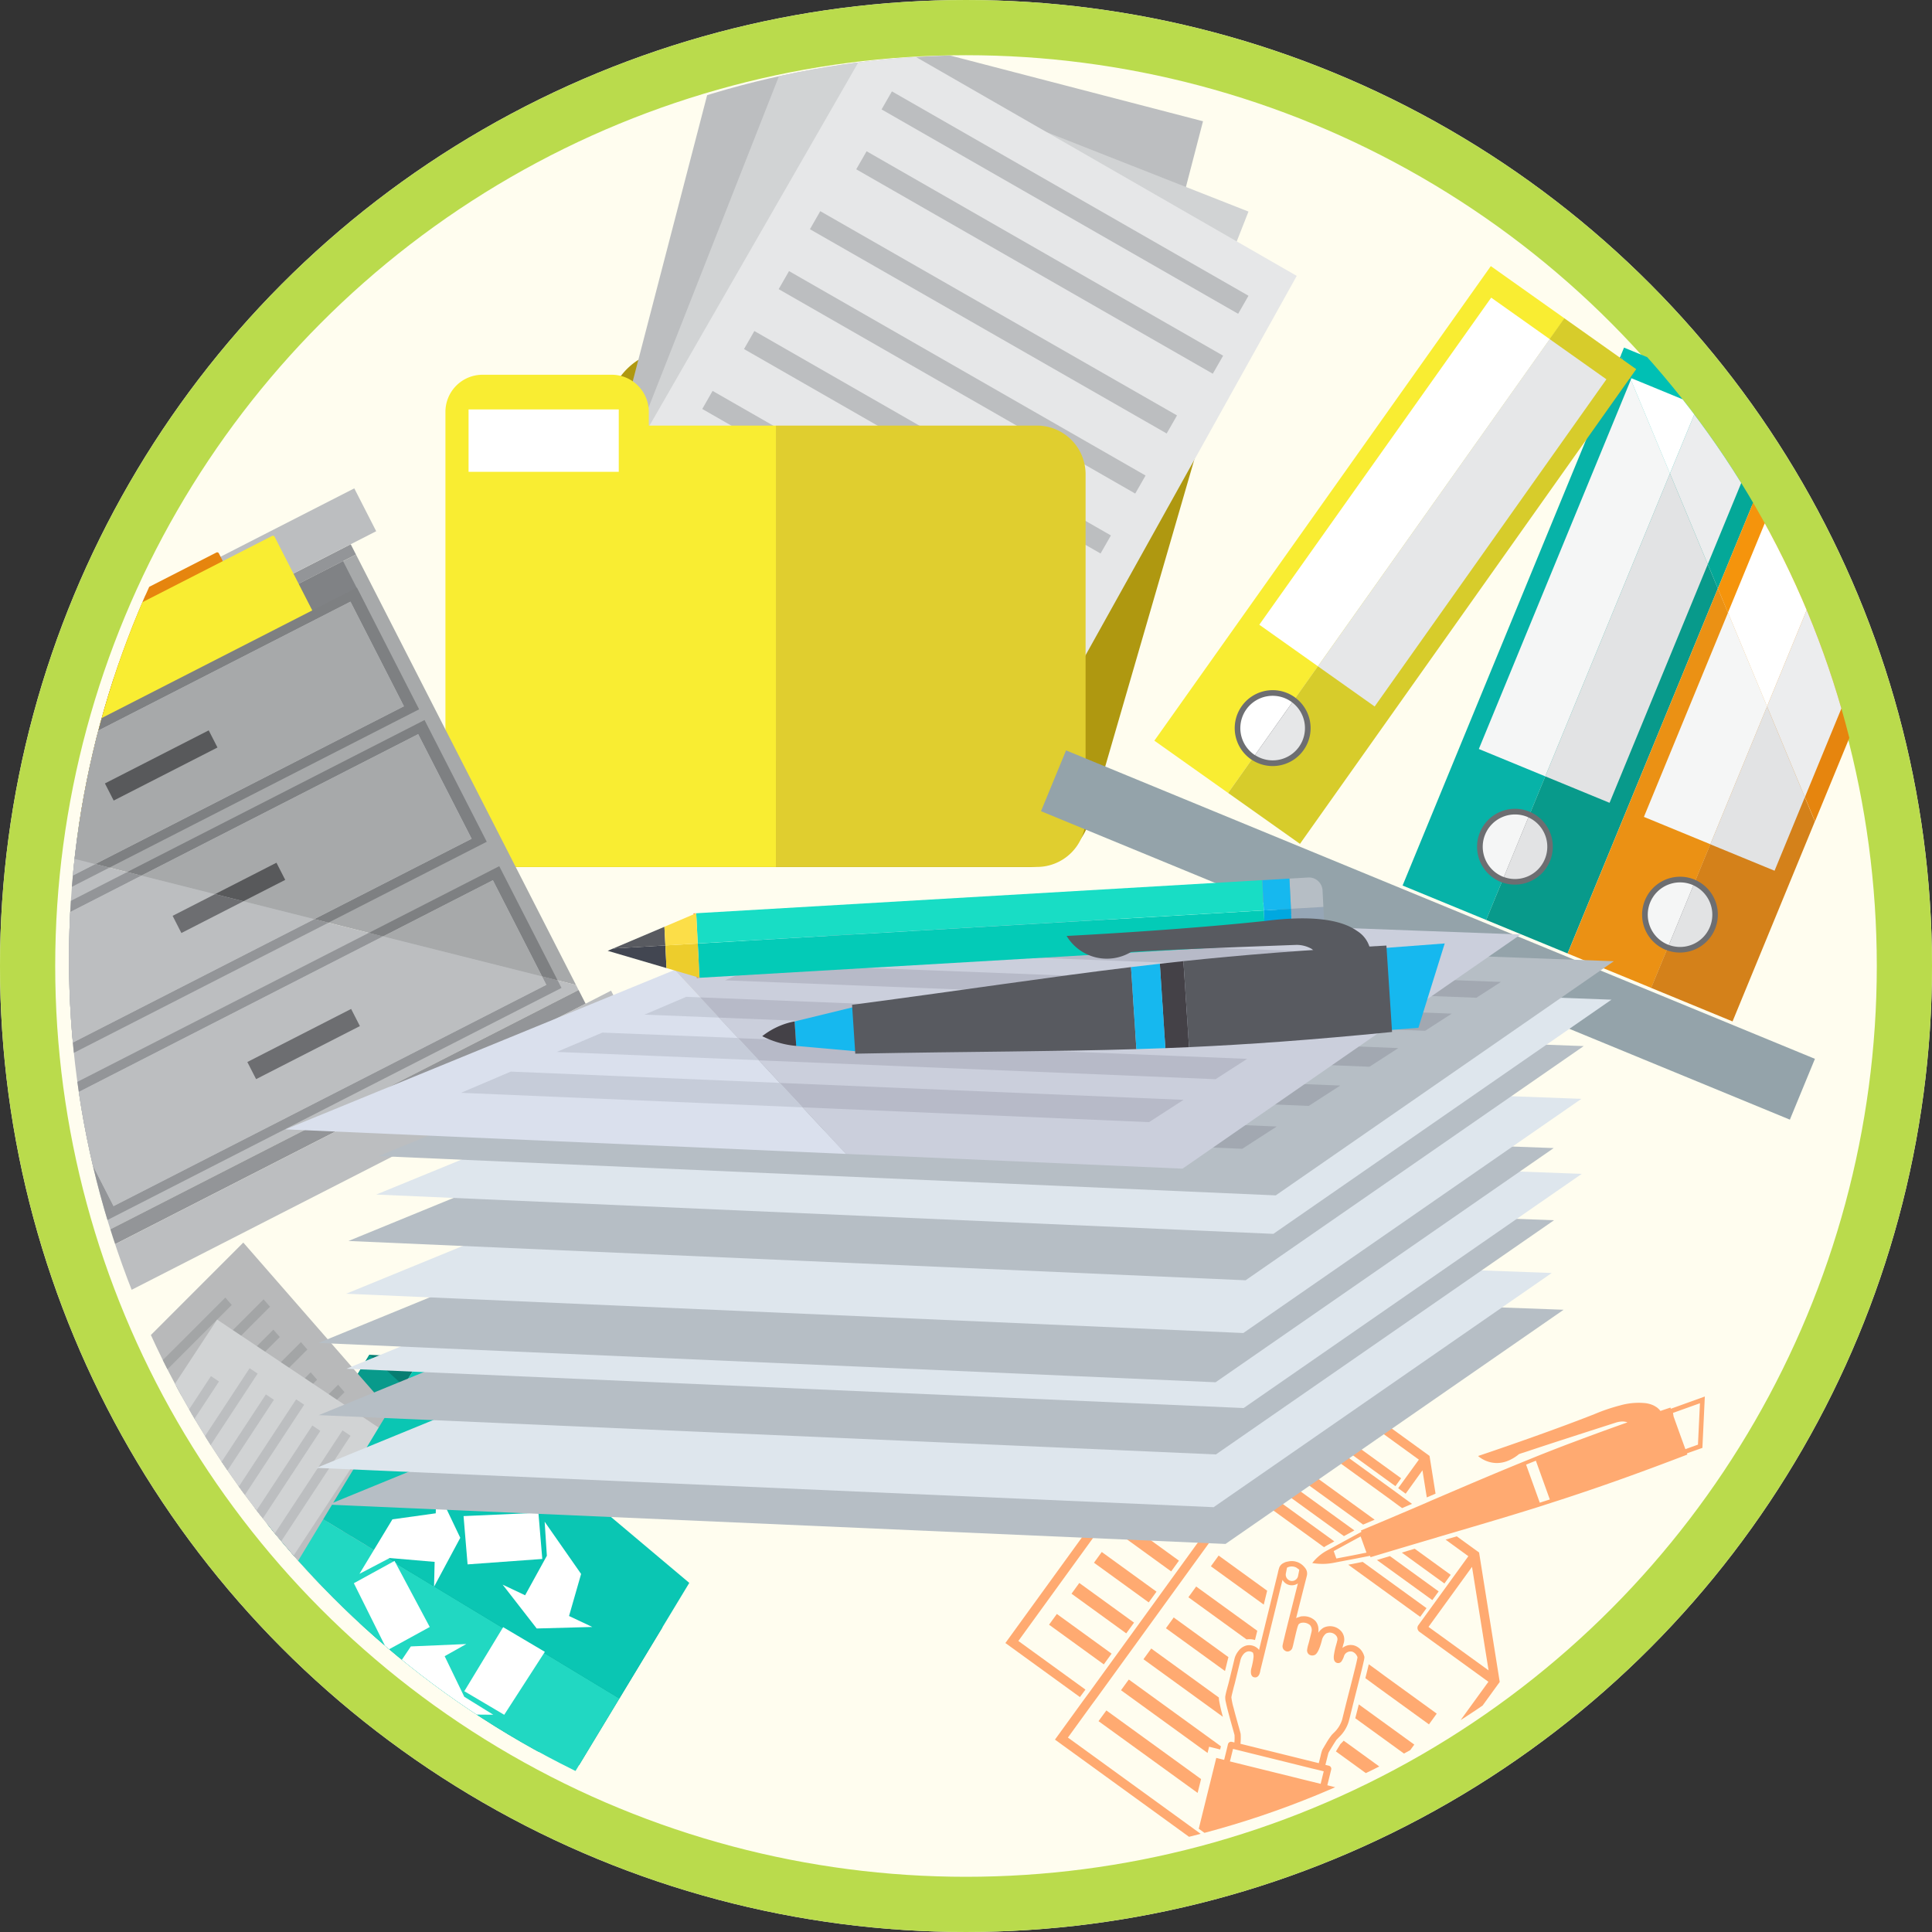 <svg xmlns="http://www.w3.org/2000/svg" xmlns:xlink="http://www.w3.org/1999/xlink" width="140" height="140" viewBox="0 0 140 140">
  <rect x="0" y="0" width="140" height="140" fill="#333333" stroke="none"/>
  <defs>
    <clipPath id="clip-path">
      <circle id="Elipse_4293" data-name="Elipse 4293" cx="65.5" cy="65.5" r="65.5" transform="translate(257.5 486.5)" fill="#fff"/>
    </clipPath>
  </defs>
  <g id="Grupo_55827" data-name="Grupo 55827" transform="translate(-245 -476)">
    <g id="Elipse_4292" data-name="Elipse 4292" transform="translate(245 476)" fill="#fffdef" stroke="#badb4c" stroke-width="4">
      <circle cx="70" cy="70" r="70" stroke="none"/>
      <circle cx="70" cy="70" r="68" fill="none"/>
    </g>
    <g id="Enmascarar_grupo_43" data-name="Enmascarar grupo 43" transform="translate(-7.5 -6.5)" clip-path="url(#clip-path)">
      <g id="Grupo_55197" data-name="Grupo 55197" transform="translate(239.713 482.418)">
        <g id="_2" data-name="2" transform="translate(45.065)">
          <path id="Trazado_101927" data-name="Trazado 101927" d="M121.341,95.8H82.49a2.362,2.362,0,0,1-2.333-3.377L91.073,61.276a4.88,4.88,0,0,1,4.335-2.986h36.8a2.325,2.325,0,0,1,2.481,2.986l-9.04,31.146A4.7,4.7,0,0,1,121.341,95.8Z" transform="translate(-78.972 -32.892)" fill="#af9810"/>
          <rect id="Rectángulo_5402" data-name="Rectángulo 5402" width="49.545" height="35.253" transform="translate(8.313 47.951) rotate(-75.429)" fill="#bcbec0"/>
          <rect id="Rectángulo_5403" data-name="Rectángulo 5403" width="49.545" height="35.253" transform="translate(7.244 48.608) rotate(-68.519)" fill="#d1d3d4"/>
          <path id="Trazado_101928" data-name="Trazado 101928" d="M117.791,92.612,86,75.846l24.692-42.953,30.563,17.569Z" transform="translate(-79.567 -30.388)" fill="#e6e7e8"/>
          <g id="Grupo_55156" data-name="Grupo 55156" transform="translate(18.61 6.703)">
            <rect id="Rectángulo_5404" data-name="Rectángulo 5404" width="1.507" height="29.782" transform="translate(12.994 1.308) rotate(-60.18)" fill="#bcbec0"/>
            <rect id="Rectángulo_5405" data-name="Rectángulo 5405" width="1.507" height="29.782" transform="translate(11.159 5.647) rotate(-60.171)" fill="#bcbec0"/>
            <rect id="Rectángulo_5406" data-name="Rectángulo 5406" width="1.507" height="29.782" transform="matrix(0.497, -0.868, 0.868, 0.497, 7.803, 9.989)" fill="#bcbec0"/>
            <rect id="Rectángulo_5407" data-name="Rectángulo 5407" width="1.507" height="29.782" transform="translate(5.538 14.331) rotate(-60.172)" fill="#bcbec0"/>
            <rect id="Rectángulo_5408" data-name="Rectángulo 5408" width="1.507" height="29.782" transform="translate(3.026 18.673) rotate(-60.172)" fill="#bcbec0"/>
            <rect id="Rectángulo_5409" data-name="Rectángulo 5409" width="1.507" height="29.782" transform="matrix(0.497, -0.868, 0.868, 0.497, 0, 23.014)" fill="#bcbec0"/>
          </g>
          <g id="Grupo_55157" data-name="Grupo 55157" transform="translate(0 27.238)">
            <path id="Trazado_101929" data-name="Trazado 101929" d="M93.6,64.015V63.01a2.688,2.688,0,0,0-2.68-2.679H81.544a2.688,2.688,0,0,0-2.68,2.679V92.484A3.527,3.527,0,0,0,82.381,96h20.43V64.015Z" transform="translate(-78.864 -60.331)" fill="#f9ed32"/>
            <path id="Trazado_101930" data-name="Trazado 101930" d="M124.354,64.418H105.43V96.4h18.924a3.527,3.527,0,0,0,3.517-3.516V67.934A3.527,3.527,0,0,0,124.354,64.418Z" transform="translate(-81.483 -60.734)" fill="#e0ce2f"/>
            <rect id="Rectángulo_5410" data-name="Rectángulo 5410" width="10.885" height="4.522" transform="translate(1.675 2.512)" fill="#fff"/>
          </g>
        </g>
        <g id="_3" data-name="3" transform="translate(0 35.471)">
          <rect id="Rectángulo_5411" data-name="Rectángulo 5411" width="39.05" height="0.837" transform="translate(3.432 21.824) rotate(-27.077)" fill="#939598"/>
          <path id="Trazado_101931" data-name="Trazado 101931" d="M67.871,74.782,33.1,92.557l.387.758,50.329,12.66Z" transform="translate(-29.288 -69.988)" fill="#a7a9aa"/>
          <path id="Trazado_101932" data-name="Trazado 101932" d="M33.531,95.341l15.743,30.8,34.77-17.775L83.86,108Z" transform="translate(-29.33 -72.014)" fill="#bcbec0"/>
          <rect id="Rectángulo_5412" data-name="Rectángulo 5412" width="39.05" height="1.116" transform="translate(19.943 54.12) rotate(-27.069)" fill="#939598"/>
          <rect id="Rectángulo_5413" data-name="Rectángulo 5413" width="43.194" height="3.488" transform="translate(0 19.661) rotate(-27.077)" fill="#bcbec0"/>
          <rect id="Rectángulo_5414" data-name="Rectángulo 5414" width="43.194" height="3.488" transform="translate(18.607 56.059) rotate(-27.077)" fill="#bcbec0"/>
          <g id="Grupo_55159" data-name="Grupo 55159" transform="translate(16.04 27.378)">
            <path id="Trazado_101933" data-name="Trazado 101933" d="M70.139,105.195l-23.474,12,4.509,8.82L84.1,109.184l-.28-.547Z" transform="translate(-46.665 -100.363)" fill="#939598"/>
            <path id="Trazado_101934" data-name="Trazado 101934" d="M82.157,99.835l-9.451,4.832,13.68,3.441Z" transform="translate(-49.232 -99.835)" fill="#7e8082"/>
            <g id="Grupo_55158" data-name="Grupo 55158" transform="translate(1.099 1.02)">
              <path id="Trazado_101935" data-name="Trazado 101935" d="M81.807,100.967l-7.961,4.07,11.524,2.9Z" transform="translate(-50.443 -100.967)" fill="#bcbec0"/>
              <path id="Trazado_101936" data-name="Trazado 101936" d="M71.286,105.482l-23.4,11.964,3.874,7.578L83.121,108.99l-.311-.609Z" transform="translate(-47.884 -101.412)" fill="#bcbec0"/>
              <path id="Trazado_101937" data-name="Trazado 101937" d="M81.807,100.967l-7.961,4.07,11.524,2.9Z" transform="translate(-50.443 -100.967)" fill="#a7a9aa"/>
              <path id="Trazado_101938" data-name="Trazado 101938" d="M71.286,105.482l-23.4,11.964,3.874,7.578L83.121,108.99l-.311-.609Z" transform="translate(-47.884 -101.412)" fill="#bcbec0"/>
              <rect id="Rectángulo_5415" data-name="Rectángulo 5415" width="8.451" height="1.395" transform="matrix(0.89, -0.455, 0.455, 0.89, 13.571, 13.17)" fill="#6d6e71"/>
            </g>
          </g>
          <g id="Grupo_55161" data-name="Grupo 55161" transform="translate(10.626 16.788)">
            <path id="Trazado_101939" data-name="Trazado 101939" d="M79.337,96.907l-4.509-8.82L53.278,99.1l14.585,3.669Z" transform="translate(-41.903 -88.087)" fill="#7e8082"/>
            <path id="Trazado_101940" data-name="Trazado 101940" d="M45.168,114.943,66.62,103.977l-14.585-3.669-11.375,5.815Z" transform="translate(-40.659 -89.292)" fill="#939598"/>
            <g id="Grupo_55160" data-name="Grupo 55160" transform="translate(1.099 1.02)">
              <path id="Trazado_101941" data-name="Trazado 101941" d="M78.352,96.8l-3.874-7.578L54.418,99.473l12.531,3.152Z" transform="translate(-43.114 -89.218)" fill="#bcbec0"/>
              <path id="Trazado_101942" data-name="Trazado 101942" d="M45.752,113.951l19.961-10.2-12.531-3.152-11.3,5.779Z" transform="translate(-41.878 -90.34)" fill="#bcbec0"/>
              <path id="Trazado_101943" data-name="Trazado 101943" d="M78.352,96.8l-3.874-7.578L54.418,99.473l12.531,3.152Z" transform="translate(-43.114 -89.218)" fill="#a7a9aa"/>
              <path id="Trazado_101944" data-name="Trazado 101944" d="M45.752,113.951l19.961-10.2-12.531-3.152-11.3,5.779Z" transform="translate(-41.878 -90.34)" fill="#bcbec0"/>
              <path id="Trazado_101945" data-name="Trazado 101945" d="M65.428,100.8l-.635-1.243-4.45,2.275,2.054.517Z" transform="translate(-43.698 -90.238)" fill="#58595b"/>
              <path id="Trazado_101946" data-name="Trazado 101946" d="M57.568,104.9l4.493-2.3-2.054-.517-3.074,1.572Z" transform="translate(-43.362 -90.487)" fill="#6d6e71"/>
            </g>
          </g>
          <rect id="Rectángulo_5416" data-name="Rectángulo 5416" width="36.101" height="3.767" transform="matrix(0.89, -0.455, 0.455, 0.89, 5.517, 21.698)" fill="#808285"/>
          <g id="Grupo_55162" data-name="Grupo 55162" transform="translate(5.149 4.635)">
            <path id="Trazado_101947" data-name="Trazado 101947" d="M57.9,74.62,42.673,82.4,42.1,81.275a.137.137,0,0,0-.184-.059l-7.255,3.709a.137.137,0,0,0-.06.184l.639,1.25,1.526,2.986,4.314,8.439a.138.138,0,0,0,.185.059l22.6-11.555a.136.136,0,0,0,.059-.184L58.081,74.68A.137.137,0,0,0,57.9,74.62Z" transform="translate(-34.583 -74.606)" fill="#e6850e"/>
            <rect id="Rectángulo_5417" data-name="Rectángulo 5417" width="5.537" height="2.106" transform="translate(1.331 10.728) rotate(-27.077)" fill="#fff"/>
          </g>
          <g id="Grupo_55163" data-name="Grupo 55163" transform="translate(9.188 3.432)">
            <path id="Trazado_101948" data-name="Trazado 101948" d="M62.379,73.286,47.154,81.068l-.577-1.128a.137.137,0,0,0-.184-.059L39.139,83.59a.137.137,0,0,0-.059.184l.639,1.25,1.526,2.986,4.314,8.439a.137.137,0,0,0,.185.059l22.6-11.554a.138.138,0,0,0,.059-.185L62.562,73.346A.137.137,0,0,0,62.379,73.286Z" transform="translate(-39.064 -73.271)" fill="#f9ed32"/>
            <rect id="Rectángulo_5418" data-name="Rectángulo 5418" width="5.537" height="2.106" transform="matrix(0.89, -0.455, 0.455, 0.89, 1.331, 10.727)" fill="#fff"/>
          </g>
          <g id="Grupo_55165" data-name="Grupo 55165" transform="translate(5.72 7.191)">
            <path id="Trazado_101949" data-name="Trazado 101949" d="M72.7,86.261l-4.509-8.82L35.674,94.062l14.585,3.669Z" transform="translate(-35.262 -77.441)" fill="#7e8082"/>
            <path id="Trazado_101950" data-name="Trazado 101950" d="M39.726,104.91l10.488-5.362L35.629,95.879l-.412.211Z" transform="translate(-35.217 -79.258)" fill="#939598"/>
            <g id="Grupo_55164" data-name="Grupo 55164" transform="translate(1.099 1.02)">
              <path id="Trazado_101951" data-name="Trazado 101951" d="M71.71,86.15l-3.874-7.578L36.814,94.432l12.531,3.152Z" transform="translate(-36.473 -78.572)" fill="#bcbec0"/>
              <path id="Trazado_101952" data-name="Trazado 101952" d="M40.309,103.918l9-4.6L36.776,96.166l-.341.174Z" transform="translate(-36.436 -80.307)" fill="#bcbec0"/>
              <path id="Trazado_101953" data-name="Trazado 101953" d="M40.309,103.918l9-4.6L36.776,96.166l-.341.174Z" transform="translate(-36.436 -80.307)" fill="#bcbec0"/>
              <path id="Trazado_101954" data-name="Trazado 101954" d="M71.71,86.15l-3.874-7.578L36.814,94.432l12.531,3.152Z" transform="translate(-36.473 -78.572)" fill="#a7a9aa"/>
              <rect id="Rectángulo_5419" data-name="Rectángulo 5419" width="8.451" height="1.395" transform="matrix(0.89, -0.455, 0.455, 0.89, 13.571, 13.17)" fill="#58595b"/>
            </g>
          </g>
        </g>
        <g id="_11" data-name="11" transform="translate(88.222 19.366)">
          <g id="Grupo_55169" data-name="Grupo 55169" transform="translate(8.215 0)">
            <g id="Grupo_55166" data-name="Grupo 55166" transform="translate(17.987 5.905)">
              <path id="Trazado_101955" data-name="Trazado 101955" d="M179.639,60.643l-6.056-2.494-.235.571,3.563,8.55Z" transform="translate(-157.537 -58.149)" fill="#00c0b4"/>
              <path id="Trazado_101956" data-name="Trazado 101956" d="M171.619,58.783,155.808,97.192l6.057,2.493,13.318-32.352Z" transform="translate(-155.808 -58.212)" fill="#07b3a8"/>
              <path id="Trazado_101957" data-name="Trazado 101957" d="M185.93,63.345l-5.9-2.429L177.3,67.543l3.472,8.331Z" transform="translate(-157.926 -58.422)" fill="#04a898"/>
              <path id="Trazado_101958" data-name="Trazado 101958" d="M175.844,68.268,162.526,100.62l5.9,2.429L179.316,76.6Z" transform="translate(-156.47 -59.147)" fill="#089a8b"/>
              <path id="Trazado_101959" data-name="Trazado 101959" d="M172.954,60.729,161.937,87.49l4.814,1.982,9.035-21.947Z" transform="translate(-156.412 -58.404)" fill="#f5f6f6"/>
              <path id="Trazado_101960" data-name="Trazado 101960" d="M179.016,62.594,174.2,60.612l-.044.105,2.832,6.8Z" transform="translate(-157.616 -58.392)" fill="#fff"/>
              <path id="Trazado_101961" data-name="Trazado 101961" d="M183.984,64.729l-4.659-1.918L177.3,67.73l2.741,6.577Z" transform="translate(-157.926 -58.609)" fill="#ecedee"/>
              <path id="Trazado_101962" data-name="Trazado 101962" d="M176.312,68.268l-9.035,21.947,4.659,1.918,7.117-17.288Z" transform="translate(-156.938 -59.147)" fill="#e2e3e4"/>
              <path id="Trazado_101963" data-name="Trazado 101963" d="M163.5,100.519a2.751,2.751,0,1,1,2.094-5.089c.024.01.048.022.07.032l.019.009a2.749,2.749,0,0,1-2.091,5.08l-.02-.006C163.547,100.537,163.523,100.529,163.5,100.519Z" transform="translate(-156.398 -61.804)" fill="#6d6e71"/>
              <path id="Trazado_101964" data-name="Trazado 101964" d="M162.427,97.128a2.341,2.341,0,0,0,1.274,3.056c.026.011.053.018.079.028l1.778-4.321c-.025-.012-.05-.025-.076-.036A2.341,2.341,0,0,0,162.427,97.128Z" transform="translate(-156.443 -61.849)" fill="#f5f6f6"/>
              <path id="Trazado_101965" data-name="Trazado 101965" d="M165.726,95.914l-1.779,4.321a2.338,2.338,0,0,0,1.779-4.321Z" transform="translate(-156.61 -61.872)" fill="#e2e3e4"/>
            </g>
            <g id="Grupo_55167" data-name="Grupo 55167" transform="translate(29.945 10.828)">
              <path id="Trazado_101966" data-name="Trazado 101966" d="M192.367,66.1,186.31,63.61,181.152,76.14l3.564,8.55Z" transform="translate(-170.264 -63.61)" fill="#f5940c"/>
              <path id="Trazado_101967" data-name="Trazado 101967" d="M179.962,77.51l-10.888,26.451,6.057,2.493,8.4-20.394Z" transform="translate(-169.073 -64.98)" fill="#eb9114"/>
              <path id="Trazado_101968" data-name="Trazado 101968" d="M198.658,68.806l-5.9-2.429-7.651,18.586,3.472,8.33Z" transform="translate(-170.654 -63.883)" fill="#e6850e"/>
              <path id="Trazado_101969" data-name="Trazado 101969" d="M184.187,86.995l-8.4,20.394,5.9,2.43,5.966-14.493Z" transform="translate(-169.735 -65.915)" fill="#d4811a"/>
              <path id="Trazado_101970" data-name="Trazado 101970" d="M191.743,68.055l-4.814-1.982-4.966,12.063,2.832,6.8Z" transform="translate(-170.344 -63.853)" fill="#fff"/>
              <path id="Trazado_101971" data-name="Trazado 101971" d="M181.3,79.455l-6.094,14.8,4.814,1.982,4.112-9.989Z" transform="translate(-169.677 -65.172)" fill="#f5f6f6"/>
              <path id="Trazado_101972" data-name="Trazado 101972" d="M196.712,70.189l-4.659-1.918-6.947,16.878,2.741,6.577Z" transform="translate(-170.654 -64.07)" fill="#ecedee"/>
              <path id="Trazado_101973" data-name="Trazado 101973" d="M184.656,86.995l-4.112,9.989L185.2,98.9l2.194-5.33Z" transform="translate(-170.204 -65.915)" fill="#e2e3e4"/>
              <path id="Trazado_101974" data-name="Trazado 101974" d="M176.765,105.98a2.751,2.751,0,0,1,2.095-5.089c.024.01.048.022.07.032l.019.009a2.749,2.749,0,0,1-2.091,5.08l-.02-.007C176.813,106,176.789,105.99,176.765,105.98Z" transform="translate(-169.663 -67.265)" fill="#6d6e71"/>
              <path id="Trazado_101975" data-name="Trazado 101975" d="M175.692,102.589a2.342,2.342,0,0,0,1.275,3.056c.025.011.052.018.078.028l1.779-4.321c-.026-.013-.05-.025-.076-.036A2.341,2.341,0,0,0,175.692,102.589Z" transform="translate(-169.708 -67.31)" fill="#f5f6f6"/>
              <path id="Trazado_101976" data-name="Trazado 101976" d="M178.991,101.375l-1.779,4.321a2.338,2.338,0,0,0,1.779-4.321Z" transform="translate(-169.875 -67.333)" fill="#e2e3e4"/>
            </g>
            <g id="Grupo_55168" data-name="Grupo 55168" transform="translate(0)">
              <rect id="Rectángulo_5420" data-name="Rectángulo 5420" width="42.154" height="6.549" transform="translate(0 34.388) rotate(-54.665)" fill="#f9ed32"/>
              <rect id="Rectángulo_5421" data-name="Rectángulo 5421" width="42.153" height="6.382" transform="matrix(0.578, -0.816, 0.816, 0.578, 5.343, 38.176)" fill="#d7cc2b"/>
              <rect id="Rectángulo_5422" data-name="Rectángulo 5422" width="29.054" height="5.206" transform="translate(7.604 25.986) rotate(-54.665)" fill="#fff"/>
              <rect id="Rectángulo_5423" data-name="Rectángulo 5423" width="29.054" height="5.039" transform="matrix(0.578, -0.816, 0.816, 0.578, 11.851, 28.998)" fill="#e6e7e8"/>
              <path id="Trazado_101977" data-name="Trazado 101977" d="M144.018,90.979a2.761,2.761,0,0,1-.465-.245l-.017-.011c-.023-.014-.044-.027-.066-.042a2.752,2.752,0,0,1,2.637-4.79,2.775,2.775,0,0,1,.545.3l.062.047.015.014a2.748,2.748,0,0,1-2.711,4.727Z" transform="translate(-136.49 -54.958)" fill="#6d6e71"/>
              <path id="Trazado_101978" data-name="Trazado 101978" d="M146.46,86.571a2.341,2.341,0,1,0-2.708,3.82c.023.016.048.029.071.044l2.7-3.812C146.5,86.606,146.483,86.587,146.46,86.571Z" transform="translate(-136.535 -55.003)" fill="#fff"/>
              <path id="Trazado_101979" data-name="Trazado 101979" d="M147.132,89.888a2.34,2.34,0,0,0-.489-3.212l-2.7,3.812A2.339,2.339,0,0,0,147.132,89.888Z" transform="translate(-136.65 -55.056)" fill="#e6e7e8"/>
            </g>
          </g>
          <rect id="Rectángulo_5424" data-name="Rectángulo 5424" width="4.764" height="58.666" transform="matrix(0.381, -0.925, 0.925, 0.381, 0, 39.498)" fill="#94a3aa"/>
        </g>
        <g id="_14" data-name="14" transform="translate(17.486 90.123)">
          <path id="Trazado_101980" data-name="Trazado 101980" d="M58.967,159.661l1.9,3.241,14.28-23.611-3.754-.179Z" transform="translate(-49.324 -130.981)" fill="#077d71"/>
          <path id="Trazado_101981" data-name="Trazado 101981" d="M65.394,161.863l4.8,1.579h0l.861.283,4.012,1.321.68.224,3.422,1.126.562.185h0l2.958.974.474.156,2.587.852.41.135.432.142,6.037-9.982-.51-.476-.326-.305-1.983-1.851-.38-.354-2.261-2.113h0l-.45-.42L84.109,150.9l-.547-.511-3.043-2.843-.7-.654-3.6-3.361-.744-.7-4.081-3.729L58.967,159.661l5.241,1.811Z" transform="translate(-49.324 -130.981)" fill="#089a8b"/>
          <g id="Grupo_55176" data-name="Grupo 55176" transform="translate(0)">
            <g id="Grupo_55172" data-name="Grupo 55172">
              <g id="Grupo_55171" data-name="Grupo 55171">
                <path id="Trazado_101982" data-name="Trazado 101982" d="M48.269,143.028l13.782,15.786,12.931-12.935-7.446-8.529L61.2,130.092Z" transform="translate(-48.269 -130.092)" fill="#b8b9ba"/>
                <g id="Grupo_55170" data-name="Grupo 55170" transform="translate(2.06 3.985)">
                  <path id="Trazado_101983" data-name="Trazado 101983" d="M55.058,149.087l.467.535L66.513,138.63l-.467-.535Z" transform="translate(-50.999 -134.866)" fill="#a3a5a6"/>
                  <path id="Trazado_101984" data-name="Trazado 101984" d="M53.557,147.438l.467.535,10.344-10.347-.467-.535Z" transform="translate(-50.851 -134.767)" fill="#a3a5a6"/>
                  <path id="Trazado_101985" data-name="Trazado 101985" d="M52.056,145.648l.467.535,10.988-10.992-.467-.535Z" transform="translate(-50.703 -134.527)" fill="#a3a5a6"/>
                  <path id="Trazado_101986" data-name="Trazado 101986" d="M60.123,134.513l-9.568,9.572.467.535,9.568-9.571Z" transform="translate(-50.555 -134.513)" fill="#a3a5a6"/>
                  <path id="Trazado_101987" data-name="Trazado 101987" d="M57.021,151.406l10.344-10.347-.467-.535L56.554,150.871Z" transform="translate(-51.146 -135.105)" fill="#a3a5a6"/>
                  <path id="Trazado_101988" data-name="Trazado 101988" d="M58.517,153.049,69.5,142.057l-.467-.535L58.05,152.514Z" transform="translate(-51.293 -135.204)" fill="#a3a5a6"/>
                  <path id="Trazado_101989" data-name="Trazado 101989" d="M60.013,154.868l10.017-10.02-.467-.535-10.017,10.02Z" transform="translate(-51.441 -135.479)" fill="#a3a5a6"/>
                  <path id="Trazado_101990" data-name="Trazado 101990" d="M61.508,156.475,72.5,145.483l-.467-.535L61.042,155.94Z" transform="translate(-51.588 -135.541)" fill="#a3a5a6"/>
                  <path id="Trazado_101991" data-name="Trazado 101991" d="M63,158.189,73.992,147.2l-.467-.535L62.537,157.654Z" transform="translate(-51.736 -135.71)" fill="#a3a5a6"/>
                </g>
              </g>
            </g>
            <g id="Grupo_55175" data-name="Grupo 55175" transform="translate(0.871 5.582)">
              <g id="Grupo_55174" data-name="Grupo 55174">
                <path id="Trazado_101992" data-name="Trazado 101992" d="M49.236,151.754l17.173,11.489,10.164-15.469L67.3,141.567l-7.9-5.282Z" transform="translate(-49.236 -136.285)" fill="#d1d3d4"/>
                <g id="Grupo_55173" data-name="Grupo 55173" transform="translate(2.195 3.524)">
                  <path id="Trazado_101993" data-name="Trazado 101993" d="M57.282,155.842l.582.389L66.5,143.087l-.582-.389Z" transform="translate(-52.224 -140.442)" fill="#bcbec0"/>
                  <path id="Trazado_101994" data-name="Trazado 101994" d="M55.411,154.675l.582.389,8.13-12.374-.582-.39Z" transform="translate(-52.039 -140.403)" fill="#bcbec0"/>
                  <path id="Trazado_101995" data-name="Trazado 101995" d="M53.541,153.34l.582.389,8.637-13.145-.582-.39Z" transform="translate(-51.855 -140.195)" fill="#bcbec0"/>
                  <path id="Trazado_101996" data-name="Trazado 101996" d="M59.191,140.828l-7.52,11.446.582.389,7.52-11.446Z" transform="translate(-51.67 -140.257)" fill="#bcbec0"/>
                  <path id="Trazado_101997" data-name="Trazado 101997" d="M59.727,157.563l8.13-12.374-.582-.389-8.13,12.374Z" transform="translate(-52.407 -140.649)" fill="#bcbec0"/>
                  <path id="Trazado_101998" data-name="Trazado 101998" d="M61.591,158.726l8.637-13.145-.582-.39-8.637,13.145Z" transform="translate(-52.591 -140.687)" fill="#bcbec0"/>
                  <path id="Trazado_101999" data-name="Trazado 101999" d="M63.455,160.1l7.873-11.983-.582-.389L62.873,159.71Z" transform="translate(-52.775 -140.937)" fill="#bcbec0"/>
                  <path id="Trazado_102000" data-name="Trazado 102000" d="M65.319,161.219l8.637-13.145-.582-.39L64.737,160.83Z" transform="translate(-52.958 -140.933)" fill="#bcbec0"/>
                  <path id="Trazado_102001" data-name="Trazado 102001" d="M67.182,162.466l8.637-13.145-.582-.389L66.6,162.077Z" transform="translate(-53.142 -141.056)" fill="#bcbec0"/>
                </g>
              </g>
            </g>
          </g>
          <path id="Trazado_102002" data-name="Trazado 102002" d="M61.076,164.206l3.187,1.193.941.353,4.046,1.515h0l.77.288,3.788,1.419.675.253,3.566,1.335.613.229h0l3.368,1.261.563.211,2.382.893,4.74-7.837L68.252,152.341Z" transform="translate(-49.531 -132.285)" fill="#21d8c2"/>
          <path id="Trazado_102003" data-name="Trazado 102003" d="M69.037,151.056,90.5,164.037l5.065-8.375-2.177-1.832-.475-.4L90.2,151.145h0l-.517-.435L86.818,148.3l-.573-.482-3.027-2.549-.661-.556-3.2-2.7-.625-.526-2.59-2.181Z" transform="translate(-50.316 -131.001)" fill="#0ac6b3"/>
          <g id="Grupo_55177" data-name="Grupo 55177" transform="translate(20.942 17.757)">
            <path id="Trazado_102004" data-name="Trazado 102004" d="M74.447,155.684,71.5,157.3l2.42,4.86L77,160.472Z" transform="translate(-71.5 -150.372)" fill="#fff"/>
            <path id="Trazado_102005" data-name="Trazado 102005" d="M77.4,155.172l-.043,1.8,1.9-3.544-1.734-3.638-.043,1.863-3.14.437-2.388,3.949,2.189-1.146Z" transform="translate(-71.545 -149.791)" fill="#fff"/>
            <path id="Trazado_102006" data-name="Trazado 102006" d="M80.612,155.553l5.413-.393-.281-3.348-5.424.242Z" transform="translate(-72.37 -149.99)" fill="#fff"/>
            <path id="Trazado_102007" data-name="Trazado 102007" d="M85.091,157.862l-1.628-.769,2.468,3.176,4.028-.11-1.685-.794.874-3.048-2.641-3.784.16,2.466Z" transform="translate(-72.68 -150.061)" fill="#fff"/>
            <path id="Trazado_102008" data-name="Trazado 102008" d="M80.381,165.65l2.892,1.709,2.944-4.562-3.022-1.788Z" transform="translate(-72.376 -150.897)" fill="#fff"/>
            <path id="Trazado_102009" data-name="Trazado 102009" d="M79.856,162.365l-4.019.173-2.243,3.348,1.624-.914,1.978,2.477,4.614.038-2.1-1.3-1.422-2.942Z" transform="translate(-71.707 -151.03)" fill="#fff"/>
          </g>
        </g>
        <g id="Grupo_55178" data-name="Grupo 55178" transform="translate(85.646 95.655)">
          <path id="Trazado_102010" data-name="Trazado 102010" d="M141.06,137.164l12.78,9.263-1.5,2.068.271.2.271.2L154.1,147.2l.314,1.965.316-.136.278-.119.04-.017-.414-2.6-.022-.137-13.706-9.934-17.028,23.494,5.4,3.916.2-.27.2-.271-4.861-3.524Z" transform="translate(-123.882 -136.229)" fill="#ffaa71"/>
          <path id="Trazado_102011" data-name="Trazado 102011" d="M154.362,148.113l-11.684-8.468-.457.631,3.967,2.875.043-.059,7.718,5.593Z" transform="translate(-125.69 -136.566)" fill="#ffaa71"/>
          <rect id="Rectángulo_5425" data-name="Rectángulo 5425" width="0.779" height="4.899" transform="translate(15.655 4.918) rotate(-54.065)" fill="#ffaa71"/>
          <rect id="Rectángulo_5426" data-name="Rectángulo 5426" width="0.779" height="4.899" transform="matrix(0.587, -0.81, 0.81, 0.587, 14.78, 6.126)" fill="#ffaa71"/>
          <rect id="Rectángulo_5427" data-name="Rectángulo 5427" width="0.961" height="4.899" transform="translate(11.297 10.932) rotate(-54.065)" fill="#ffaa71"/>
          <rect id="Rectángulo_5428" data-name="Rectángulo 5428" width="0.961" height="4.899" transform="matrix(0.587, -0.81, 0.81, 0.587, 9.669, 13.177)" fill="#ffaa71"/>
          <rect id="Rectángulo_5429" data-name="Rectángulo 5429" width="0.961" height="4.899" transform="translate(8.042 15.422) rotate(-54.065)" fill="#ffaa71"/>
          <rect id="Rectángulo_5430" data-name="Rectángulo 5430" width="0.961" height="4.899" transform="translate(6.415 17.668) rotate(-54.065)" fill="#ffaa71"/>
          <rect id="Rectángulo_5431" data-name="Rectángulo 5431" width="0.961" height="4.899" transform="translate(4.787 19.913) rotate(-54.068)" fill="#ffaa71"/>
          <rect id="Rectángulo_5432" data-name="Rectángulo 5432" width="0.961" height="4.899" transform="translate(3.16 22.159) rotate(-54.065)" fill="#ffaa71"/>
          <path id="Trazado_102012" data-name="Trazado 102012" d="M158.617,154.058l-.022-.137-1.616-1.171-.407.119-.023.007-.382.113,1.651,1.2-1.355,1.869-.353.488-1.92,2.648a.331.331,0,0,0-.026.339.324.324,0,0,0,.1.129l5.006,3.627-12.418,17.133L128.8,167.331l1.695-2.338.2-.271.2-.27,1.33-1.834.563-.778,1.065-1.468.563-.778,1.064-1.468.563-.778,1.064-1.468.563-.778,1.065-1.467.563-.779,1.064-1.467.563-.777,2.92-4.029.457-.63.418-.578.329-.453,6.9,5,.2.146.271.2.271.2.325.236.359-.154.359-.153-.651-.471-.27-.2-.271-.2-7.648-5.543-.264.365-.457.631-.419.578-.456.63-2.92,4.028-.564.778-1.063,1.468-.564.778-1.064,1.468-.564.778-1.063,1.468-.564.778-1.063,1.468-.564.778-1.064,1.468-.564.778-1.329,1.834-.2.27-.2.271-2.088,2.881L147,181.354,160.091,163.3l-.022-.138Zm-3.687,5.254,3.153-4.35,1.2,7.5Z" transform="translate(-124.274 -136.994)" fill="#ffaa71"/>
          <path id="Trazado_102013" data-name="Trazado 102013" d="M152.835,151.881l-.168-.123-6.01-4.356-.12.167-.337.465,5.8,4.2Z" transform="translate(-126.082 -137.33)" fill="#ffaa71"/>
          <path id="Trazado_102014" data-name="Trazado 102014" d="M158.726,156.19l-.383-.278-1.665-1.207-.534.159-.4.121h0l2.78,2.015.307.223,0,0,.053-.074.278-.383.124-.172-.171-.124Z" transform="translate(-127.022 -138.05)" fill="#ffaa71"/>
          <path id="Trazado_102015" data-name="Trazado 102015" d="M151.271,152.791l-5.585-4.047-.457.63,5.283,3.829Z" transform="translate(-125.986 -137.463)" fill="#ffaa71"/>
          <path id="Trazado_102016" data-name="Trazado 102016" d="M153.756,155.578l-.015,0,.018.014,3.8,2.75.2.143.458-.631-.2-.142-3.333-2.416Z" transform="translate(-126.825 -138.109)" fill="#ffaa71"/>
          <path id="Trazado_102017" data-name="Trazado 102017" d="M149.2,154l.52-.285-5.007-3.629-.458.631,4.718,3.419C149.053,154.09,149.122,154.036,149.2,154Z" transform="translate(-125.89 -137.595)" fill="#ffaa71"/>
          <path id="Trazado_102018" data-name="Trazado 102018" d="M151.439,155.966l2.427,1.759,2.587,1.875.2.143.457-.631-.2-.143-3.218-2.332-1.207-.875Z" transform="translate(-126.598 -138.154)" fill="#ffaa71"/>
          <path id="Trazado_102019" data-name="Trazado 102019" d="M157.986,167.569l-3.775-2.737-.271-.2-.27-.2-.608-.439c-.047.2-.124.518-.247,1.008l.29.21.271.2.27.2,3.776,2.736Z" transform="translate(-126.734 -138.966)" fill="#ffaa71"/>
          <path id="Trazado_102020" data-name="Trazado 102020" d="M144.473,157.8l-3.516-2.548-.1.142-.461.636,3.832,2.777.2-.822Z" transform="translate(-125.51 -138.104)" fill="#ffaa71"/>
          <path id="Trazado_102021" data-name="Trazado 102021" d="M156.279,170.131l-3.776-2.736-.244-.177-.2.785-.055.219,3.707,2.687Z" transform="translate(-126.654 -139.284)" fill="#ffaa71"/>
          <path id="Trazado_102022" data-name="Trazado 102022" d="M139.049,157.885l-.461.635,4.216,3.056a1.367,1.367,0,0,1,.61.043l.12-.484.045-.185-4.428-3.208Z" transform="translate(-125.332 -138.35)" fill="#ffaa71"/>
          <path id="Trazado_102023" data-name="Trazado 102023" d="M154.5,172.664l-3.49-2.53c-.078.083-.151.166-.241.25-.023.034-.187.3-.323.529l3.49,2.529Z" transform="translate(-126.5 -139.571)" fill="#ffaa71"/>
          <path id="Trazado_102024" data-name="Trazado 102024" d="M137.243,160.376l-.46.635,4.28,3.1.2-.823.012-.046c.009-.043.024-.09.037-.137l-3.967-2.876Z" transform="translate(-125.154 -138.595)" fill="#ffaa71"/>
          <path id="Trazado_102025" data-name="Trazado 102025" d="M152.925,175.3l-1.67-1.21-.249,1.006,1.355.982Z" transform="translate(-126.556 -139.961)" fill="#ffaa71"/>
          <path id="Trazado_102026" data-name="Trazado 102026" d="M135.438,162.867l-.461.636,5.756,4.172a11.676,11.676,0,0,1-.272-1.166,1.825,1.825,0,0,1-.021-.233l-4.9-3.55Z" transform="translate(-124.976 -138.841)" fill="#ffaa71"/>
          <path id="Trazado_102027" data-name="Trazado 102027" d="M150.655,178.64l.564-.778-.761-.551-.249,1.006Z" transform="translate(-126.477 -140.278)" fill="#ffaa71"/>
          <path id="Trazado_102028" data-name="Trazado 102028" d="M133.632,165.358l-.46.635,6.272,4.546.111-.452.8.2.012-.047.045-.184-6.674-4.838Z" transform="translate(-124.798 -139.086)" fill="#ffaa71"/>
          <path id="Trazado_102029" data-name="Trazado 102029" d="M131.929,167.709l-.2.271-.365.5,7.181,5.2.162-.652.087-.351v0l-6.865-4.976Z" transform="translate(-124.62 -139.332)" fill="#ffaa71"/>
          <path id="Trazado_102030" data-name="Trazado 102030" d="M176.815,146.19l.088-1.861.088-1.861-2.356.848-.11.04,0-.014-.026-.073-.3.1-.425.144a1.167,1.167,0,0,0-.107-.124l-.032-.03a1.254,1.254,0,0,0-.114-.1c-.03-.022-.065-.041-.1-.062a1.151,1.151,0,0,0-.1-.06,1.677,1.677,0,0,0-.254-.105,2.246,2.246,0,0,0-.352-.081,4.877,4.877,0,0,0-1.863.162,13.373,13.373,0,0,0-1.861.632c-2.765,1.088-6.1,2.242-7.611,2.757-.5.171-.807.272-.819.276a1.342,1.342,0,0,0,.131.105,2.171,2.171,0,0,0,.367.213,2.121,2.121,0,0,0,.568.169,2.023,2.023,0,0,0,.471.014,2.2,2.2,0,0,0,.534-.117,2.988,2.988,0,0,0,.894-.521c.082-.03.181-.065.3-.1l.306-.1c1.439-.485,4.288-1.4,5.671-1.845l.524-.168.266-.085a1.614,1.614,0,0,1,.246-.051,1.112,1.112,0,0,1,.47.023.468.468,0,0,1,.071.029c-1.009.355-1.954.7-2.848,1.029l-.11.041c-.373.139-.736.276-1.1.412l-.269.1q-.588.224-1.156.446c-.334.131-.663.261-.991.392l-.6.243c-.2.082-.4.162-.6.244-.429.175-.855.351-1.283.528-.856.356-1.718.72-2.612,1.1l-2.265.968-.317.136c-.077.033-.149.063-.225.1l-.092.039-.46.2-.359.153-.359.154-.36.153-1.414.6-.121.051-.449.189-.027.012-.6.251-.215.091-.478.2.016.045.02.055-.057.031-.147.08-.759.412-.132.072-.021.011-.087.047-.327.178-.128.07-.261.142-.415.226c-.025.012-.055.03-.082.044-.06.031-.119.06-.184.1-.094.055-.19.118-.29.191a3.511,3.511,0,0,0-.66.638l-.015.018.049.005c.1.017.214.032.335.041.141.011.293.016.454.013.142,0,.275-.014.4-.028s.239-.033.343-.054l.383-.074.055-.011.006,0,.221-.042,1.046-.2.9-.175.015.043.021.057.127-.038.3-.091.635-.191.46-.137.4-.12h0c.14-.042.269-.08.406-.12l.533-.159q.876-.261,1.695-.5l.324-.1.218-.065.03-.008.076-.023.3-.088.406-.119.406-.12,1.742-.514c1.4-.415,2.715-.811,4.039-1.227.206-.064.414-.131.62-.2l.621-.2c.335-.107.672-.217,1.012-.329,2.5-.822,5.189-1.776,8.607-3.088-.011-.029-.021-.058-.032-.087Zm-25.284,7.778-1.046.2-.194.038-.087-.242-.105-.295.586-.319.693-.378.672-.364.414,1.151.007.021Zm13.5-3.808-.992-2.756q.353-.143.709-.286l1.011,2.81Zm9.695-6.255-.041-.25,1.952-.7-.143,3-.912.328Q175.149,145.092,174.723,143.9Z" transform="translate(-126.312 -136.844)" fill="#ffaa71"/>
          <path id="Trazado_102031" data-name="Trazado 102031" d="M146.806,159.71a.688.688,0,0,0-.1.038.866.866,0,0,0-.233.085l.054-.215c.015-.06.03-.122.046-.184.071-.283.141-.561.206-.819.088-.349.167-.663.225-.892l.2-.78c.019-.074.038-.147.054-.222h0a.633.633,0,0,0-.127-.517,1.028,1.028,0,0,0-.1-.119,1.18,1.18,0,0,0-1.145-.356,1.162,1.162,0,0,0-.175.04,1.26,1.26,0,0,0-.16.074.609.609,0,0,0-.3.325,3.441,3.441,0,0,0-.107.414l-.177.717-.2.822-.045.185-.2.823-.265,1.076-.2.822-.045.185-.2.822-.027.111a.622.622,0,0,0-.041-.063.917.917,0,0,0-.872-.268,1.057,1.057,0,0,0-.574.391,1.522,1.522,0,0,0-.255.449,2.223,2.223,0,0,0-.064.248l-.009.035-.045.185-.2.822-.124.506c-.027.112-.059.224-.09.338-.021.074-.041.151-.06.225a5.021,5.021,0,0,0-.113.5,1.4,1.4,0,0,0,.044.416c.015.075.034.162.058.259.067.283.17.674.316,1.2.035.127.071.254.112.4.076.271.133.473.142.516a3.938,3.938,0,0,1-.009.532v.006l-.184-.045a.229.229,0,0,0-.177.026.232.232,0,0,0-.106.145l-.1.423-.046.184-.13.526-.572-.141-.015.064-.383,1.55-.087.348v0l-.087.351-.156.631-.005.022-.535,2.164h0l7.916,5.739h0l.087-.351h0l.448-1.814.249-1.007.47-1.9.248-1.007.47-1.9.178-.723-.434-.107-.316-.078.145-.587.135-.547a.234.234,0,0,0-.171-.283l-.248-.061c.07-.279.149-.594.192-.76.014-.057.026-.1.03-.113.023-.045.112-.2.214-.365.151-.248.331-.537.377-.59.068-.065.123-.127.184-.19a2.589,2.589,0,0,0,.693-1.126l.1-.385.032-.133.14-.564c.012-.049.029-.115.042-.169l.069-.271c.044-.176.093-.368.144-.569.137-.539.245-.97.334-1.323.124-.495.2-.826.241-1.012a1.362,1.362,0,0,0,.03-.186.23.23,0,0,0-.007-.108v0a.383.383,0,0,0-.014-.046,1.1,1.1,0,0,0-.121-.271,1.039,1.039,0,0,0-.619-.478.936.936,0,0,0-.663.081.909.909,0,0,0-.158.1l-.006,0,0-.007c.01-.041.022-.083.034-.127l.014-.055.027-.1a.915.915,0,0,0-.135-.882,1.077,1.077,0,0,0-1.3-.295.926.926,0,0,0-.178.13.967.967,0,0,0-.124.127,1.1,1.1,0,0,0-.092.118,1.133,1.133,0,0,0,.016-.172,1.045,1.045,0,0,0-.012-.226.91.91,0,0,0-.219-.472,1.175,1.175,0,0,0-.886-.329A.973.973,0,0,0,146.806,159.71Zm-1.007-3.471.014-.066.042-.02a.722.722,0,0,1,.636.017.747.747,0,0,1,.078.057.689.689,0,0,1,.11.083l.023.023-.015.076-.073.368a.452.452,0,0,1-.53.354.463.463,0,0,1-.356-.53Zm2.166,14.566.032.008.143.035.084.022.228.056.021.005-.033.135-.19.772-.581-.144-.3-.073-.352-.087-.35-.087-1.756-.434-1.934-.478-.455-.113-.846-.209.085-.343.046-.184.094-.38.029.007.232.058.229.057.6.149,2.657.657,1.608.4.351.087Zm-1.771-8.8a2.593,2.593,0,0,0,.086-.329c.005-.023.014-.046.018-.069.013-.058.024-.115.038-.171l.044-.182c.033-.143.1-.431.161-.656a2.084,2.084,0,0,1,.1-.3.368.368,0,0,1,.244-.131.733.733,0,0,1,.6.176.55.55,0,0,1,.1.495l-.106.431-.068.271c-.014.054-.03.109-.046.165a2.454,2.454,0,0,0-.092.4.374.374,0,0,0,.139.364.419.419,0,0,0,.384.04c.184-.056.334-.39.435-.7.05-.15.089-.292.113-.39a.8.8,0,0,1,.186-.363.5.5,0,0,1,.133-.121h0a.6.6,0,0,1,.723.181.4.4,0,0,1,.057.386c-.006.026-.01.05-.017.082l-.028.1-.012.042a5.754,5.754,0,0,0-.176.791c-.029.26.006.423.135.517a.373.373,0,0,0,.085.042.3.3,0,0,0,.352-.145,1.375,1.375,0,0,0,.165-.36.479.479,0,0,1,.277-.288.468.468,0,0,1,.256-.032c.012,0,.023,0,.035,0a.615.615,0,0,1,.339.27.57.57,0,0,1,.061.128.206.206,0,0,0,.006.034l-.012.06c-.029.153-.1.471-.2.861-.118.479-.263,1.048-.379,1.5-.035.137-.067.262-.1.389-.06.235-.115.455-.158.625l-.094.38-.142.574-.032.128a2.212,2.212,0,0,1-.621.96c-.041.042-.077.083-.123.126a5.466,5.466,0,0,0-.436.656c-.128.211-.236.4-.251.427a3.341,3.341,0,0,0-.132.472c-.032.127-.073.289-.126.5l-.2-.05-.35-.087-.43-.106-2.485-.615-2.208-.545a4.793,4.793,0,0,0,.012-.707c-.005-.041-.03-.136-.109-.418-.014-.053-.028-.1-.048-.17-.07-.251-.184-.654-.287-1.041-.024-.092-.047-.18-.069-.268a4.666,4.666,0,0,1-.16-.764c.014-.092.035-.186.058-.279.032-.133.067-.265.1-.4s.066-.234.094-.352l.079-.32.2-.823.046-.185.057-.233a1.715,1.715,0,0,1,.049-.193,1.077,1.077,0,0,1,.187-.332.594.594,0,0,1,.307-.206.473.473,0,0,1,.373.078l.014.012a.753.753,0,0,1,.032.389,2.032,2.032,0,0,1-.033.229c-.026.151-.061.3-.1.456a1.008,1.008,0,0,0-.043.406.372.372,0,0,0,.13.262.351.351,0,0,0,.275.031h0c.21-.087.252-.344.284-.532l.048-.193.266-1.076.2-.823.045-.184.2-.823.265-1.076.2-.822.045-.185.2-.822.128-.518a.772.772,0,0,0,1.109.262l.006-.006-.068.273c-.063.247-.122.48-.179.71-.073.288-.141.562-.206.82l-.046.184-.206.82c-.108.437-.2.8-.265,1.077-.084.348-.136.575-.142.631a.382.382,0,0,0,.109.314l.068.049a.316.316,0,0,0,.266.049A.4.4,0,0,0,146.194,162.01Z" transform="translate(-125.41 -138.148)" fill="#ffaa71"/>
        </g>
        <g id="Grupo_55196" data-name="Grupo 55196" transform="translate(33.469 63.666)">
          <g id="_7" data-name="7">
            <g id="Grupo_55183" data-name="Grupo 55183" transform="translate(2.253 19.608)">
              <g id="Grupo_55179" data-name="Grupo 55179" transform="translate(0.861 9.848)">
                <path id="Trazado_102032" data-name="Trazado 102032" d="M69.455,149.411l65.009,2.848,24.5-16.97-50.476-1.87Z" transform="translate(-69.455 -133.419)" fill="#b6bec5"/>
              </g>
              <g id="Grupo_55180" data-name="Grupo 55180" transform="translate(0 7.185)">
                <path id="Trazado_102033" data-name="Trazado 102033" d="M68.5,146.455l65.009,2.848,24.5-16.97-50.476-1.87Z" transform="translate(-68.5 -130.464)" fill="#dee6ed"/>
              </g>
              <g id="Grupo_55181" data-name="Grupo 55181" transform="translate(0.165 3.363)">
                <path id="Trazado_102034" data-name="Trazado 102034" d="M68.682,142.216l65.009,2.848,24.5-16.97-50.475-1.869Z" transform="translate(-68.682 -126.225)" fill="#b6bec5"/>
              </g>
              <g id="Grupo_55182" data-name="Grupo 55182" transform="translate(2.175)">
                <path id="Trazado_102035" data-name="Trazado 102035" d="M70.913,138.486l65.009,2.848,24.5-16.97-50.476-1.87Z" transform="translate(-70.913 -122.494)" fill="#dee6ed"/>
              </g>
            </g>
            <g id="Grupo_55190" data-name="Grupo 55190" transform="translate(2.395 4.199)">
              <g id="Grupo_55184" data-name="Grupo 55184" transform="translate(0 13.542)">
                <path id="Trazado_102036" data-name="Trazado 102036" d="M68.657,136.414l54.947,2.407,10.062.441,24.5-16.97-50.476-1.87Z" transform="translate(-68.657 -120.423)" fill="#b6bec5"/>
              </g>
              <g id="Grupo_55185" data-name="Grupo 55185" transform="translate(2.009 9.973)">
                <path id="Trazado_102037" data-name="Trazado 102037" d="M70.885,132.455l65.009,2.848,24.5-16.97-50.476-1.87Z" transform="translate(-70.885 -116.463)" fill="#dee6ed"/>
              </g>
              <g id="Grupo_55186" data-name="Grupo 55186" transform="translate(2.174 6.151)">
                <path id="Trazado_102038" data-name="Trazado 102038" d="M71.068,128.215l65.009,2.848,24.5-16.97-50.476-1.87Z" transform="translate(-71.068 -112.223)" fill="#b6bec5"/>
              </g>
              <g id="Grupo_55187" data-name="Grupo 55187" transform="translate(4.184 2.788)">
                <path id="Trazado_102039" data-name="Trazado 102039" d="M73.3,124.484l65.009,2.848,24.5-16.97-50.476-1.87Z" transform="translate(-73.298 -108.493)" fill="#dee6ed"/>
              </g>
              <g id="Grupo_55189" data-name="Grupo 55189" transform="translate(4.358)">
                <path id="Trazado_102040" data-name="Trazado 102040" d="M73.491,121.391l65.009,2.848L163,107.27l-50.476-1.87Z" transform="translate(-73.491 -105.4)" fill="#b6bec5"/>
                <g id="Grupo_55188" data-name="Grupo 55188" transform="translate(12.725 1.804)">
                  <path id="Trazado_102041" data-name="Trazado 102041" d="M87.608,120.033l49.858,2.122,2.5-1.616L91.215,118.5Z" transform="translate(-87.608 -108.495)" fill="#a2a8b1"/>
                  <path id="Trazado_102042" data-name="Trazado 102042" d="M95.309,116.766l47.733,1.972,2.286-1.475-46.721-1.9Z" transform="translate(-88.367 -108.186)" fill="#a2a8b1"/>
                  <path id="Trazado_102043" data-name="Trazado 102043" d="M102.356,113.776l45.781,1.839,2.094-1.351-44.849-1.778Z" transform="translate(-89.062 -107.902)" fill="#a2a8b1"/>
                  <path id="Trazado_102044" data-name="Trazado 102044" d="M108.829,111.029l43.983,1.721,1.926-1.243-43.122-1.666Z" transform="translate(-89.7 -107.642)" fill="#a2a8b1"/>
                  <path id="Trazado_102045" data-name="Trazado 102045" d="M114.794,108.5l42.32,1.615,1.777-1.146L117.369,107.4Z" transform="translate(-90.288 -107.401)" fill="#a2a8b1"/>
                </g>
              </g>
            </g>
            <g id="Grupo_55193" data-name="Grupo 55193" transform="translate(0 2.263)">
              <g id="Grupo_55192" data-name="Grupo 55192">
                <path id="Trazado_102046" data-name="Trazado 102046" d="M66,119.729l40.622,1.78L94.2,108.177Z" transform="translate(-66 -103.738)" fill="#dae0ed"/>
                <path id="Trazado_102047" data-name="Trazado 102047" d="M101.144,106.142l-3.86,1.582,12.422,13.332,24.387,1.068,24.5-16.969-42.488-1.574C112.238,107.482,106.292,108.078,101.144,106.142Z" transform="translate(-69.084 -103.285)" fill="#cbcfdc"/>
                <path id="Trazado_102048" data-name="Trazado 102048" d="M101.566,106.11c5.148,1.936,11.094,1.34,14.962-2.561l-7.988-.3Z" transform="translate(-69.506 -103.253)" fill="#dae0ed"/>
                <g id="Grupo_55191" data-name="Grupo 55191" transform="translate(12.725 1.803)">
                  <path id="Trazado_102049" data-name="Trazado 102049" d="M107.394,119.028,132.5,120.1l2.5-1.615-29.263-1.227Z" transform="translate(-82.643 -106.436)" fill="#b7bac8"/>
                  <path id="Trazado_102050" data-name="Trazado 102050" d="M83.724,116.349l-3.607,1.537,24.751,1.054-1.652-1.773Z" transform="translate(-80.117 -106.347)" fill="#c6ccd9"/>
                  <path id="Trazado_102051" data-name="Trazado 102051" d="M103.89,115.267l33.1,1.368,2.286-1.474-36.882-1.5Z" transform="translate(-82.312 -106.082)" fill="#b7bac8"/>
                  <path id="Trazado_102052" data-name="Trazado 102052" d="M91.116,113.214l-3.3,1.4,14.635.6-1.5-1.609Z" transform="translate(-80.876 -106.038)" fill="#c6ccd9"/>
                  <path id="Trazado_102053" data-name="Trazado 102053" d="M97.891,110.339l-3.026,1.29,5.4.217L98.9,110.379Z" transform="translate(-81.57 -105.755)" fill="#c6ccd9"/>
                  <path id="Trazado_102054" data-name="Trazado 102054" d="M100.706,111.85l40.381,1.622,2.094-1.351L99.34,110.384Z" transform="translate(-82.012 -105.759)" fill="#b7bac8"/>
                  <path id="Trazado_102055" data-name="Trazado 102055" d="M101.337,108.882,145.32,110.6l1.926-1.243-43.122-1.666Z" transform="translate(-82.208 -105.494)" fill="#b7bac8"/>
                  <path id="Trazado_102056" data-name="Trazado 102056" d="M107.3,106.351l42.32,1.615,1.777-1.147-41.522-1.566Z" transform="translate(-82.797 -105.254)" fill="#b7bac8"/>
                </g>
              </g>
            </g>
            <g id="Grupo_55194" data-name="Grupo 55194" transform="translate(23.356)">
              <path id="Trazado_102057" data-name="Trazado 102057" d="M146.835,103.249l.126,2.482,1.373-.081a1,1,0,0,0,.924-1.072l-.075-1.467Z" transform="translate(-97.324 -100.976)" fill="#96a6b6"/>
              <path id="Trazado_102058" data-name="Trazado 102058" d="M148.085,100.744l-1.374.081.112,2.19,2.348-.138-.059-1.175A.989.989,0,0,0,148.085,100.744Z" transform="translate(-97.312 -100.742)" fill="#b6bec5"/>
              <path id="Trazado_102059" data-name="Trazado 102059" d="M99.069,108.812l.195-.011-.2-.059Z" transform="translate(-92.615 -101.531)" fill="#e2632a"/>
              <path id="Trazado_102060" data-name="Trazado 102060" d="M98.81,103.7l.191-.081-.195.011Z" transform="translate(-92.589 -101.026)" fill="#fe7031"/>
              <path id="Trazado_102061" data-name="Trazado 102061" d="M136.749,103.592l-37.6,2.2.126,2.481,38.578-2.257,2.44-.143-.126-2.481Z" transform="translate(-92.623 -101.003)" fill="#03cbb7"/>
              <path id="Trazado_102062" data-name="Trazado 102062" d="M137.6,101.1l-38.578,2.257.111,2.191,37.6-2.2,3.415-.2-.111-2.191Z" transform="translate(-92.611 -100.764)" fill="#18ddc5"/>
              <path id="Trazado_102063" data-name="Trazado 102063" d="M146.079,100.858l-1.553.091.111,2.191,1.553-.091.417-.024-.111-2.191Z" transform="translate(-97.096 -100.751)" fill="#16b8ef"/>
              <path id="Trazado_102064" data-name="Trazado 102064" d="M146.2,103.288l-1.553.091.126,2.481,1.553-.091.417-.024-.126-2.481Z" transform="translate(-97.108 -100.991)" fill="#00a8e0"/>
              <path id="Trazado_102065" data-name="Trazado 102065" d="M92.308,106.427l-.4.169,4.26,1.252-.083-1.642Z" transform="translate(-91.91 -101.281)" fill="#424651"/>
              <path id="Trazado_102066" data-name="Trazado 102066" d="M92.351,106.28l3.779-.221-.069-1.352Z" transform="translate(-91.953 -101.133)" fill="#585a60"/>
              <path id="Trazado_102067" data-name="Trazado 102067" d="M98.694,106.066l-2.151.125.083,1.642,2.19.643.2.059-.126-2.481Z" transform="translate(-92.366 -101.266)" fill="#edcd2c"/>
              <path id="Trazado_102068" data-name="Trazado 102068" d="M98.579,103.7l-2.112.9.069,1.352,2.151-.125.195-.011-.111-2.191Z" transform="translate(-92.359 -101.026)" fill="#fcde48"/>
            </g>
            <g id="Grupo_55195" data-name="Grupo 55195" transform="translate(34.552 2.965)">
              <path id="Trazado_102069" data-name="Trazado 102069" d="M106.933,112.2l.116,1.775c.833.076,2.132.191,4.44.395l-.211-3.228C109.02,111.688,107.748,112,106.933,112.2Z" transform="translate(-104.587 -104.732)" fill="#16b8ef"/>
              <path id="Trazado_102070" data-name="Trazado 102070" d="M153.4,112.413l3.316-.25,1.906-6.116-4.591.346Z" transform="translate(-109.167 -104.23)" fill="#16b8ef"/>
              <path id="Trazado_102071" data-name="Trazado 102071" d="M136.291,107.658l.4,6.116c.567-.022,1.138-.045,1.716-.071L138,107.471C137.423,107.531,136.856,107.594,136.291,107.658Z" transform="translate(-107.48 -104.371)" fill="#444147"/>
              <path id="Trazado_102072" data-name="Trazado 102072" d="M111.552,110.683l.233,3.539c8.567-.161,14.4-.148,20.37-.329l-.389-5.944C125.835,108.666,120.056,109.556,111.552,110.683Z" transform="translate(-105.042 -104.418)" fill="#585a60"/>
              <path id="Trazado_102073" data-name="Trazado 102073" d="M149.852,104.947c-1.239-.883-3.474-1.129-6.64-.73-6.357.682-14.333,1.084-14.412,1.088a3.4,3.4,0,0,0,4.66,1.166c2.251-.165,11.876-.513,11.972-.517a2.18,2.18,0,0,1,1.124.29c.216.155.472.447.185,1.194-.237.613-.073.893.1,1.021.713.508,3.16-1,3.892-1.473l.094-.06.015-.117A2.087,2.087,0,0,0,149.852,104.947Z" transform="translate(-106.742 -104.032)" fill="#585a60"/>
              <path id="Trazado_102074" data-name="Trazado 102074" d="M133.976,107.922l.389,5.944c.7-.022,1.394-.045,2.1-.072l-.4-6.116C135.362,107.757,134.668,107.839,133.976,107.922Z" transform="translate(-107.252 -104.391)" fill="#16b8ef"/>
              <path id="Trazado_102075" data-name="Trazado 102075" d="M138.187,107.348l.408,6.232c4.241-.194,8.831-.517,14.712-1.1q-.206-3.132-.41-6.262C147,106.533,142.412,106.9,138.187,107.348Z" transform="translate(-107.667 -104.248)" fill="#585a60"/>
              <path id="Trazado_102076" data-name="Trazado 102076" d="M105.666,112.609a5.511,5.511,0,0,0-1.336.774,6.819,6.819,0,0,0,1.276.493,6.558,6.558,0,0,0,1.187.213q-.058-.887-.116-1.775A5.215,5.215,0,0,0,105.666,112.609Z" transform="translate(-104.33 -104.848)" fill="#444147"/>
            </g>
          </g>
        </g>
      </g>
    </g>
  </g>
</svg>
